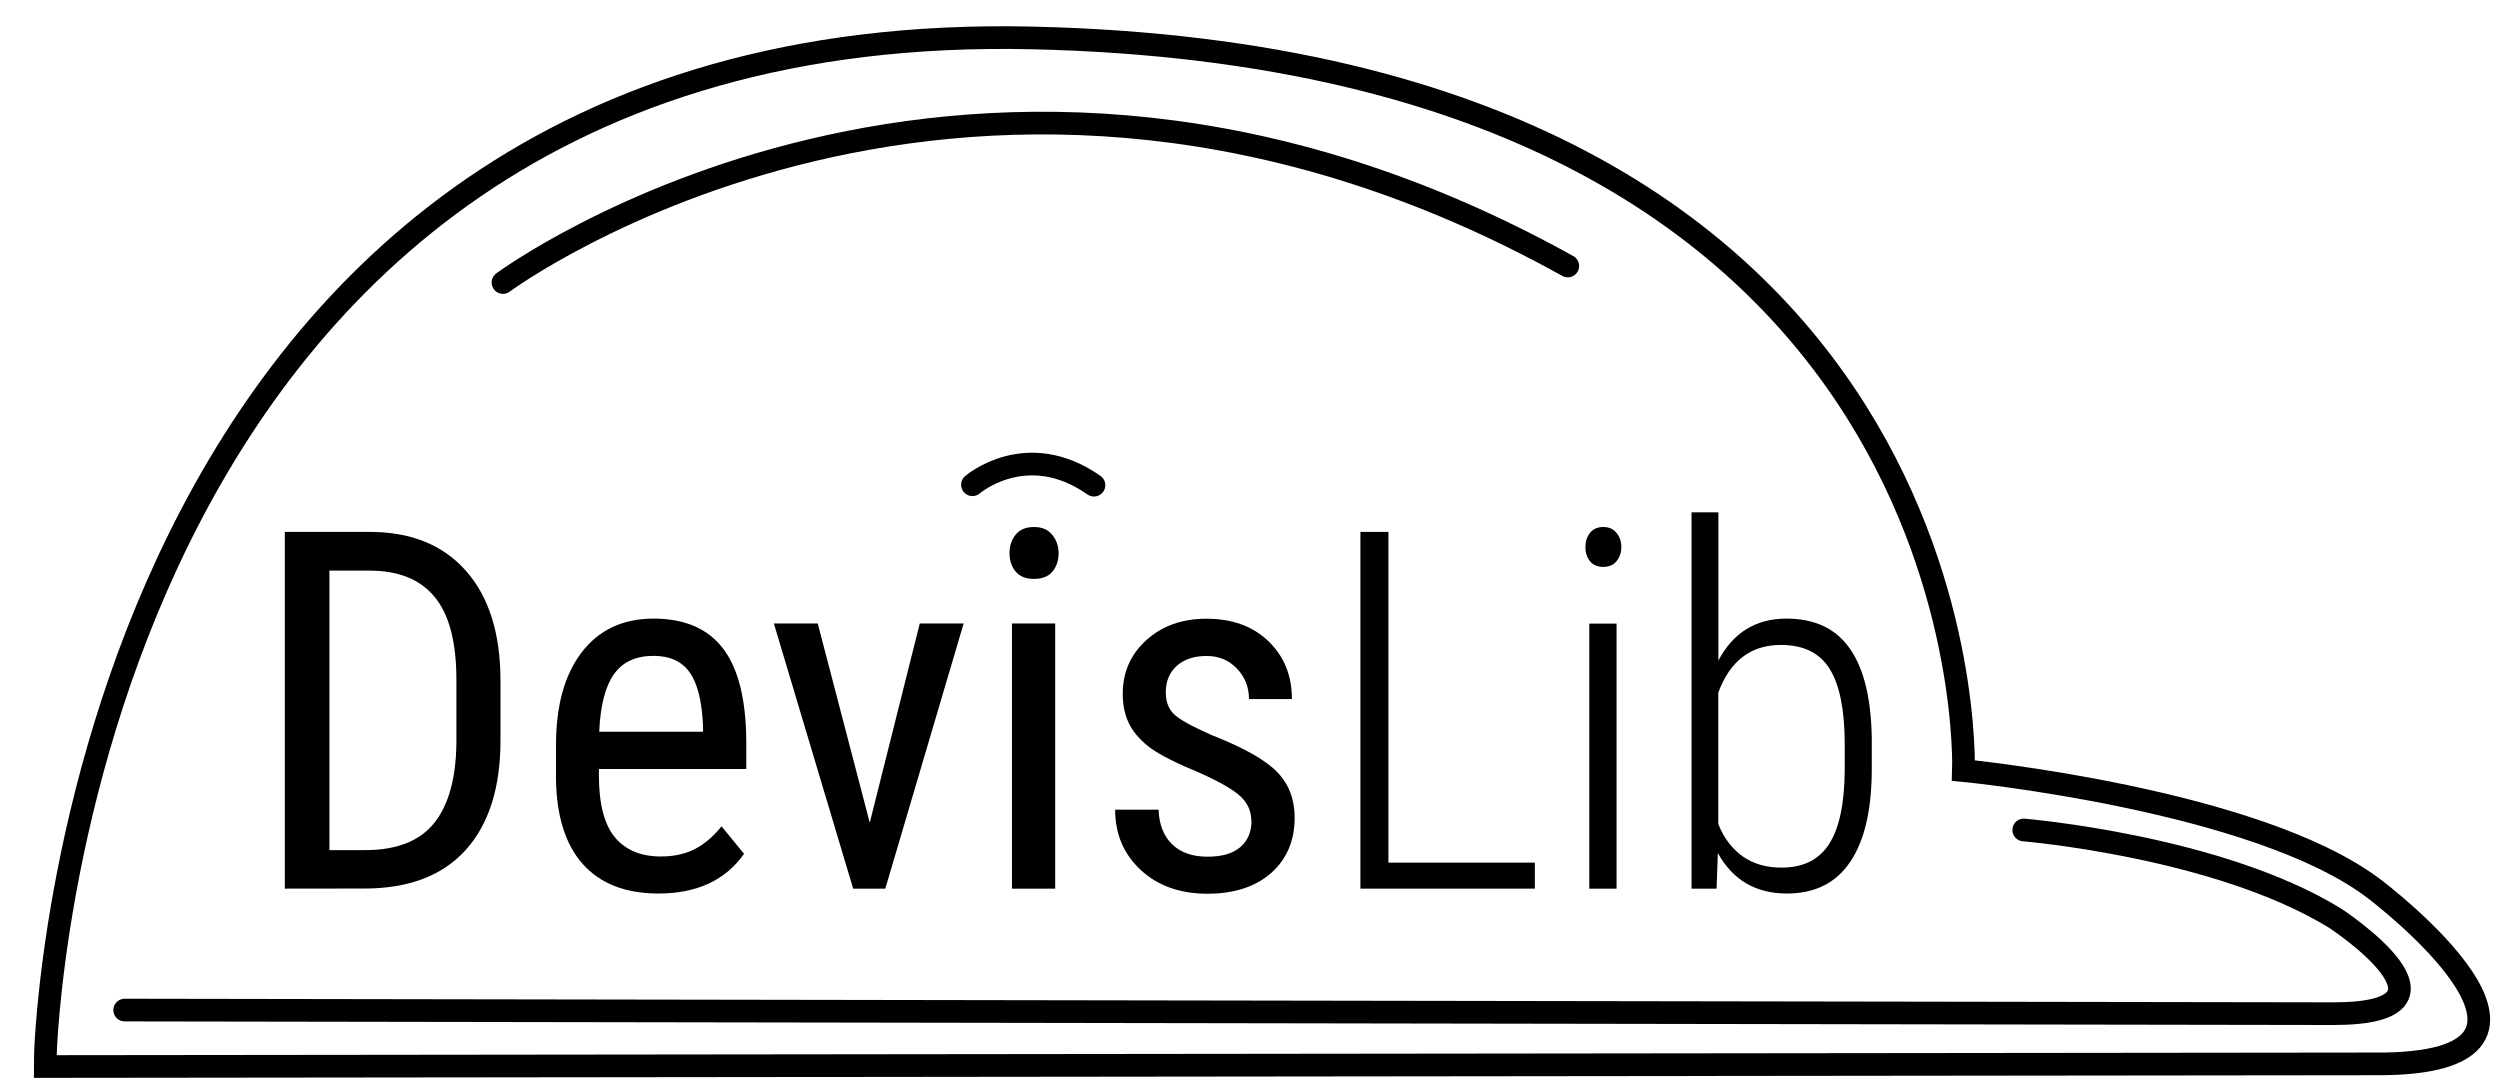 <?xml version="1.0" encoding="UTF-8" standalone="no"?>
<!-- Created with Inkscape (http://www.inkscape.org/) -->

<svg
   width="23.6mm"
   height="10.2mm"
   viewBox="0 0 23.6 10.2"
   version="1.1"
   id="svg5"
   inkscape:version="1.1.2 (b8e25be833, 2022-02-05)"
   sodipodi:docname="logo_devis_lib.svg"
   xmlns:inkscape="http://www.inkscape.org/namespaces/inkscape"
   xmlns:sodipodi="http://sodipodi.sourceforge.net/DTD/sodipodi-0.dtd"
   xmlns="http://www.w3.org/2000/svg"
   xmlns:svg="http://www.w3.org/2000/svg">
  <sodipodi:namedview
     id="namedview7"
     pagecolor="#ffffff"
     bordercolor="#666666"
     borderopacity="1.0"
     inkscape:pageshadow="2"
     inkscape:pageopacity="0.0"
     inkscape:pagecheckerboard="0"
     inkscape:document-units="mm"
     showgrid="false"
     inkscape:zoom="1.4142136"
     inkscape:cx="196.22213"
     inkscape:cy="77.07464"
     inkscape:window-width="1366"
     inkscape:window-height="697"
     inkscape:window-x="-8"
     inkscape:window-y="-8"
     inkscape:window-maximized="1"
     inkscape:current-layer="layer2"
     width="20mm"
     height="10.2mm" />
  <defs
     id="defs2" />
  <g
     inkscape:groupmode="layer"
     id="layer1"
     inkscape:label="fond"
     sodipodi:insensitive="true"
     style="display:none">
    <rect
       style="fill:none;stroke:#000000;stroke-width:1.111;stroke-miterlimit:4;stroke-dasharray:none;stroke-opacity:1"
       id="rect3751"
       width="163.002"
       height="105.655"
       x="25.573"
       y="113.099" />
  </g>
  <g
     inkscape:groupmode="layer"
     id="layer2"
     inkscape:label="Calque 2"
     style="display:inline">
    <path
       style="opacity:1;fill:none;stroke:#000000;stroke-width:0.214;stroke-linecap:round;stroke-linejoin:miter;stroke-miterlimit:4;stroke-dasharray:none;stroke-opacity:1"
       d="m 4.748,2.667 c 0,0 4.429,-3.28 10.052,-0.156"
       id="path315"
       sodipodi:nodetypes="cc"
       inkscape:export-filename="C:\Users\murie\Desktop\path315.png"
       inkscape:export-xdpi="96"
       inkscape:export-ydpi="96" />
    <path
       style="fill:none;stroke:#000000;stroke-width:0.214;stroke-linecap:round;stroke-linejoin:miter;stroke-miterlimit:4;stroke-dasharray:none;stroke-opacity:1"
       d="m 0.429,9.942 c 0,0 0.272,-9.788 9.312,-9.584 9.04,0.204 8.794,6.916 8.794,6.916 0,0 2.778,0.272 3.883,1.121 0,0 2.209,1.665 0,1.648 L 0.428,10.068 Z"
       id="path1985"
       inkscape:export-filename="C:\Users\murie\Desktop\path315.png"
       inkscape:export-xdpi="96"
       inkscape:export-ydpi="96"
       sodipodi:nodetypes="ccccccc" />
    <path
       style="fill:none;stroke:#000000;stroke-width:0.214;stroke-linecap:round;stroke-linejoin:miter;stroke-miterlimit:4;stroke-dasharray:none;stroke-opacity:1"
       d="m 19.104,7.835 c 0,0 1.835,0.153 2.94,0.833 0,0 1.376,0.901 -0.017,0.901 l -20.85,-0.034"
       id="path2298"
       inkscape:export-filename="C:\Users\murie\Desktop\path315.png"
       inkscape:export-xdpi="96"
       inkscape:export-ydpi="96" />
    <g
       aria-label="DevisLib"
       transform="scale(0.998,1.002)"
       id="text3652"
       style="font-size:4.727px;line-height:1.25;font-family:roboto;-inkscape-font-specification:roboto;stroke-width:0.118">
      <path
         d="M 2.694,8.372 V 5.011 h 0.801 q 0.589,0 0.914,0.369 0.325,0.367 0.325,1.034 v 0.563 q 0,0.667 -0.33,1.032 -0.33,0.362 -0.958,0.362 z m 0.422,-2.996 v 2.633 h 0.339 q 0.445,0 0.651,-0.254 Q 4.312,7.499 4.317,6.998 V 6.403 q 0,-0.531 -0.205,-0.778 Q 3.908,5.376 3.495,5.376 Z"
         style="font-family:'Roboto Condensed';-inkscape-font-specification:'Roboto Condensed, '"
         id="path849" />
      <path
         d="m 6.228,8.418 q -0.466,0 -0.715,-0.277 Q 5.263,7.862 5.259,7.324 V 7.022 q 0,-0.559 0.242,-0.875 0.245,-0.319 0.681,-0.319 0.439,0 0.655,0.279 0.217,0.279 0.222,0.87 v 0.268 H 5.665 v 0.058 q 0,0.402 0.15,0.584 0.152,0.182 0.436,0.182 0.18,0 0.316,-0.067 0.138,-0.069 0.258,-0.217 L 7.038,8.044 Q 6.773,8.418 6.228,8.418 Z M 6.182,6.179 q -0.254,0 -0.376,0.175 -0.122,0.173 -0.138,0.54 H 6.65 V 6.839 Q 6.634,6.484 6.521,6.331 6.41,6.179 6.182,6.179 Z"
         style="font-family:'Roboto Condensed';-inkscape-font-specification:'Roboto Condensed, '"
         id="path851" />
      <path
         d="M 8.227,7.751 8.7,5.874 h 0.415 L 8.374,8.372 H 8.07 L 7.32,5.874 h 0.415 z"
         style="font-family:'Roboto Condensed';-inkscape-font-specification:'Roboto Condensed, '"
         id="path853" />
      <path
         d="M 9.981,8.372 H 9.572 V 5.874 H 9.981 Z M 10.013,5.212 q 0,0.104 -0.058,0.173 -0.058,0.069 -0.175,0.069 -0.115,0 -0.173,-0.069 -0.058,-0.069 -0.058,-0.173 0,-0.104 0.058,-0.175 0.058,-0.072 0.173,-0.072 0.115,0 0.173,0.074 0.06,0.072 0.06,0.173 z"
         style="font-family:'Roboto Condensed';-inkscape-font-specification:'Roboto Condensed, '"
         id="path855" />
      <path
         d="m 11.836,7.732 q 0,-0.132 -0.099,-0.226 -0.099,-0.095 -0.383,-0.222 -0.33,-0.136 -0.466,-0.233 -0.134,-0.097 -0.201,-0.219 -0.067,-0.125 -0.067,-0.295 0,-0.305 0.222,-0.505 0.224,-0.203 0.57,-0.203 0.365,0 0.586,0.212 0.222,0.212 0.222,0.545 h -0.406 q 0,-0.168 -0.113,-0.286 -0.113,-0.12 -0.288,-0.12 -0.18,0 -0.284,0.095 -0.102,0.092 -0.102,0.249 0,0.125 0.074,0.201 0.076,0.076 0.362,0.201 0.455,0.178 0.619,0.349 0.164,0.168 0.164,0.429 0,0.325 -0.224,0.522 -0.224,0.194 -0.6,0.194 -0.39,0 -0.632,-0.224 -0.242,-0.224 -0.242,-0.568 h 0.411 q 0.007,0.208 0.127,0.325 0.12,0.118 0.337,0.118 0.203,0 0.309,-0.09 0.106,-0.092 0.106,-0.247 z"
         style="font-family:'Roboto Condensed';-inkscape-font-specification:'Roboto Condensed, '"
         id="path857" />
      <path
         d="m 13.133,8.127 h 1.385 V 8.372 H 12.868 V 5.011 h 0.265 z"
         style="font-weight:300;font-family:'Roboto Condensed';-inkscape-font-specification:'Roboto Condensed,  Light'"
         id="path859" />
      <path
         d="m 15.291,8.372 h -0.258 v -2.497 h 0.258 z M 14.996,5.154 q 0,-0.078 0.044,-0.134 0.044,-0.055 0.125,-0.055 0.081,0 0.125,0.055 0.046,0.055 0.046,0.134 0,0.078 -0.046,0.134 -0.044,0.053 -0.125,0.053 -0.081,0 -0.125,-0.053 -0.044,-0.055 -0.044,-0.134 z"
         style="font-weight:300;font-family:'Roboto Condensed';-inkscape-font-specification:'Roboto Condensed,  Light'"
         id="path861" />
      <path
         d="m 17.705,7.241 q 0,0.577 -0.203,0.877 -0.201,0.3 -0.6,0.3 -0.441,0 -0.653,-0.381 l -0.012,0.335 H 16 V 4.827 h 0.254 v 1.396 q 0.21,-0.395 0.644,-0.395 0.404,0 0.602,0.286 0.198,0.284 0.205,0.849 z M 17.449,7.008 q 0,-0.475 -0.141,-0.704 -0.141,-0.228 -0.462,-0.228 -0.427,0 -0.593,0.45 v 1.237 q 0.078,0.196 0.231,0.305 0.152,0.106 0.367,0.106 0.307,0 0.45,-0.222 0.145,-0.224 0.148,-0.695 z"
         style="font-weight:300;font-family:'Roboto Condensed';-inkscape-font-specification:'Roboto Condensed,  Light'"
         id="path863" />
    </g>
    <path
       style="fill:none;stroke:#000000;stroke-width:0.214;stroke-linecap:round;stroke-linejoin:miter;stroke-miterlimit:4;stroke-dasharray:none;stroke-opacity:1"
       d="m 9.18,4.576 c 0,0 0.51,-0.442 1.147,0.004"
       id="path2655"
       inkscape:export-filename="C:\Users\murie\Desktop\path315.png"
       inkscape:export-xdpi="96"
       inkscape:export-ydpi="96" />
  </g>
</svg>

